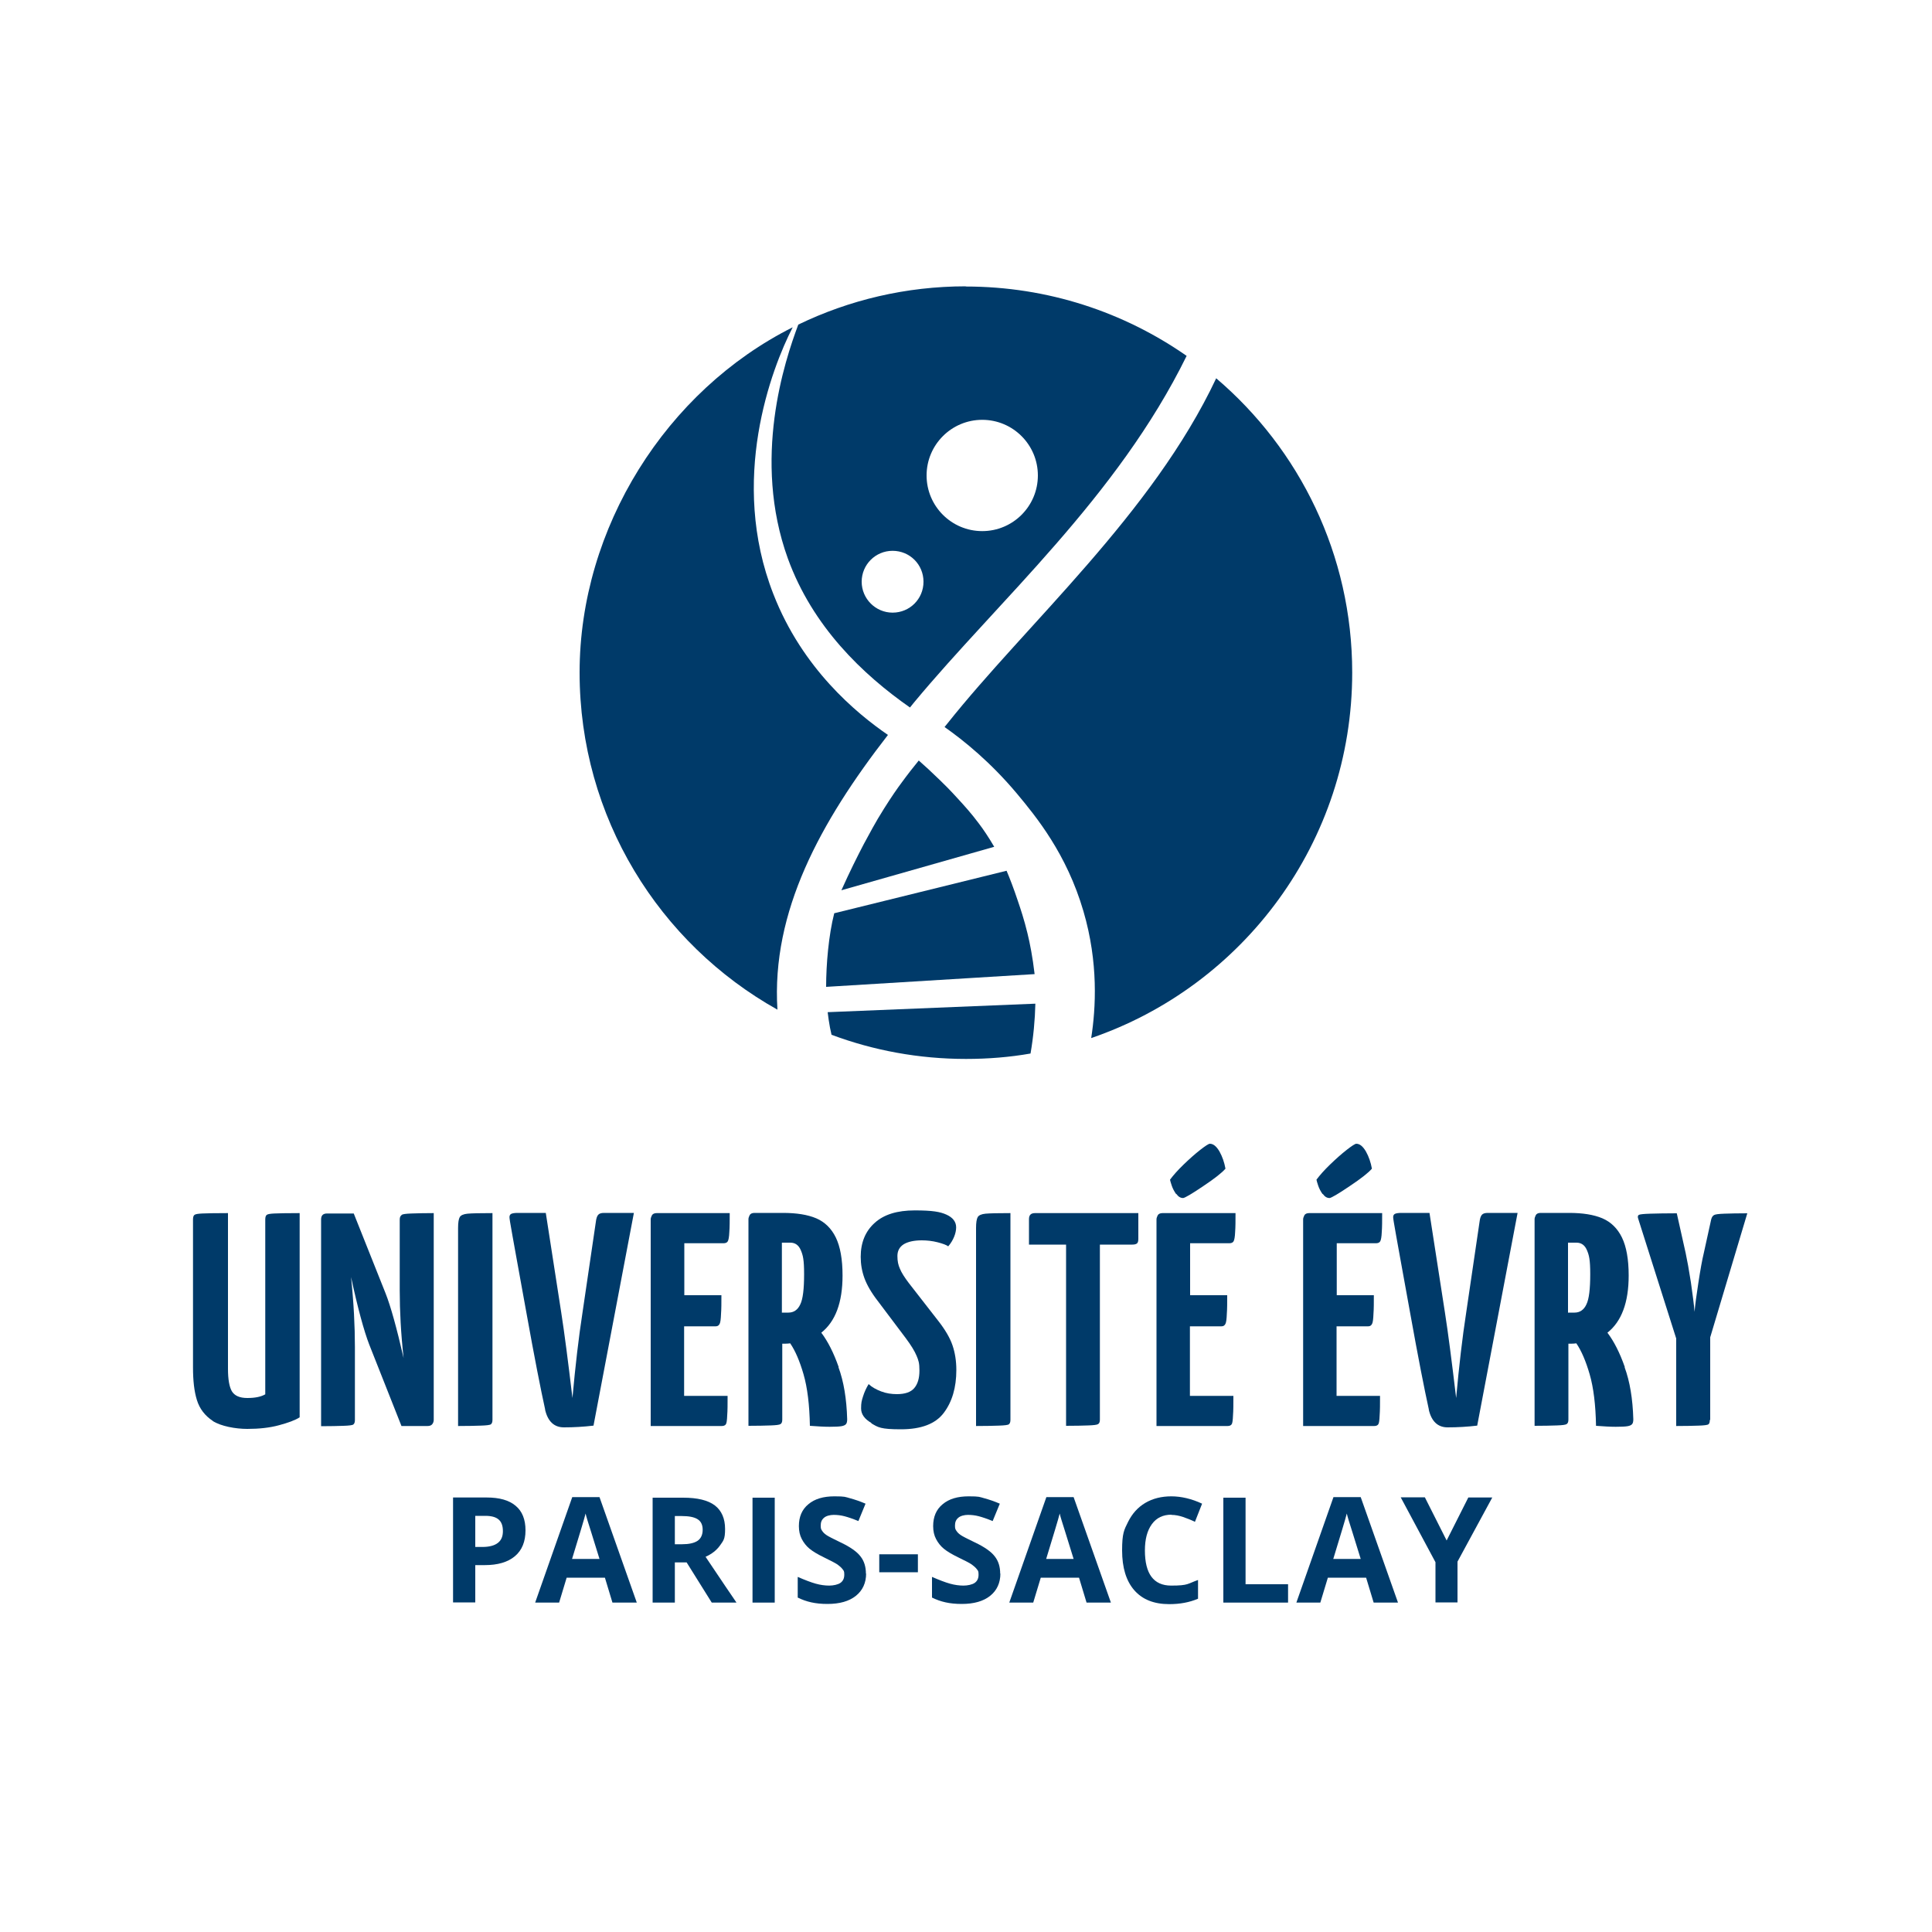 <?xml version="1.0" encoding="UTF-8"?>
<svg id="Calque_1" xmlns="http://www.w3.org/2000/svg" version="1.1" viewBox="0 0 1000 1000">
  <!-- Generator: Adobe Illustrator 29.3.1, SVG Export Plug-In . SVG Version: 2.1.0 Build 151)  -->
  <defs>
    <style>
      .st0 {
        fill: #003a69;
      }

      .st1 {
        isolation: isolate;
      }
    </style>
  </defs>
  <g>
    <g class="st1">
      <g class="st1">
        <path class="st0" d="M110.2,735.5c-4.1-2.7-6.9-6.3-8.3-10.9-1.4-4.5-2-10.1-2-16.8v-76.6c0-1.3.3-2.1.8-2.4.5-.4,1.9-.6,4-.7,2.1-.1,6.6-.2,13.3-.2v80.6c0,5.5.7,9.3,2,11.6,1.4,2.3,4,3.5,8,3.5s7-.6,9.3-1.9v-90.5c0-1.3.3-2.1.8-2.4.5-.4,1.8-.6,3.9-.7,2.1-.1,6.5-.2,13.1-.2v105.7c-2.3,1.5-5.9,2.8-10.7,4.1-4.8,1.3-10.3,1.9-16.4,1.9s-13.7-1.4-17.9-4.1Z"/>
      </g>
      <g class="st1">
        <path class="st0" d="M207.9,628.8c.6-.4,2.3-.6,5.1-.7,2.8-.1,6.7-.2,11.5-.2v107c0,.9-.3,1.7-.8,2.3-.5.6-1.3.9-2.4.9h-13.5l-16.7-42.2c-2.7-7-5.9-18.7-9.4-34.9,1.4,13.4,2,25.5,2,36.2v37.8c0,1.2-.3,1.9-.8,2.3-.5.4-2.2.6-5.1.7-2.9.1-6.7.2-11.6.2v-107c0-2.1,1-3.1,3.1-3.1h13.8l16.5,41.4c2.6,6.6,5.7,17.7,9.3,33.4-1.4-12.7-2-24.3-2-34.9v-36.7c0-1.2.3-1.9.9-2.3Z"/>
        <path class="st0" d="M237.1,635.6c0-2.8.3-4.7.9-5.7.6-.9,1.9-1.5,4-1.7,2.1-.2,6.4-.3,12.9-.3v107c0,1.2-.3,1.9-.8,2.3-.5.4-2.3.6-5.2.7-2.9.1-6.9.2-11.8.2v-102.4Z"/>
        <path class="st0" d="M282.2,729.7c-2.3-10.4-5.6-27.2-9.8-50.6-4.2-23.3-7.1-38.9-8.4-46.7-.2-1.3-.3-2-.3-2.4,0-.8.3-1.4.9-1.7.6-.3,1.7-.5,3.3-.5h14.6l8,51.6c1.6,10.2,3.5,24.9,5.8,44.2,1.5-16.6,3.2-31.3,5.2-44.2l6.9-46.9c.2-1.8.6-3,1.2-3.7.6-.7,1.6-1,3.1-1h15.4l-20.9,110.1c-5.1.6-10.2.9-15.3.9s-8.4-3.1-9.8-9.3Z"/>
        <path class="st0" d="M354.3,722.5h22.3c0,4.2,0,7.6-.2,10.1-.1,2.5-.3,4.1-.7,4.6-.4.6-1.1.9-2.1.9h-36.8v-107c0-.5.2-1.2.6-2,.4-.8,1.3-1.2,2.5-1.2h37.8c0,4,0,7.2-.2,9.8-.1,2.5-.4,4.1-.8,4.8-.4.7-1.2,1-2.2,1h-20.3v26.9h19.2c0,3.9,0,7.1-.2,9.7-.1,2.6-.3,4.3-.7,5.1-.4.8-1,1.3-2,1.3h-16.4v36Z"/>
        <path class="st0" d="M434,707.7c2.7,7.3,4.2,16.3,4.5,26.9,0,1.2-.2,2-.6,2.5-.4.5-1.2.9-2.4,1.1s-3.3.3-6.1.3-6.2-.2-10.2-.5c-.2-10.9-1.3-19.8-3.3-26.7-2-6.9-4.3-12.2-6.9-16-.6.1-1.6.2-2.8.2h-1.3v39.3c0,1.2-.3,1.9-.9,2.3-.6.4-2.3.6-5.1.7-2.8.1-6.7.2-11.5.2v-107c0-.5.2-1.2.6-2,.4-.8,1.3-1.2,2.5-1.2h14.8c7,0,12.7.9,17.2,2.8,4.4,1.9,7.8,5.2,10.1,9.9,2.3,4.7,3.5,11.3,3.5,19.7,0,14-3.7,23.8-11,29.6,3.4,4.5,6.4,10.4,9,17.8ZM404.8,679.4h3.3c2.7,0,4.8-1.4,6.1-4.2,1.4-2.8,2-8.1,2-15.7s-.6-9.8-1.7-12.4c-1.1-2.6-2.9-3.9-5.4-3.9h-4.4v36.3Z"/>
        <path class="st0" d="M451,736.5c-3.5-2-5.3-4.5-5.3-7.5s.3-4,1-6.2c.7-2.3,1.7-4.4,2.9-6.4,1.7,1.6,3.9,2.8,6.5,3.8s5.4,1.4,8.1,1.4c4.2,0,7.2-1,9-3.1,1.8-2.1,2.7-5.1,2.7-9.1s-.5-5.3-1.5-7.7c-1-2.4-2.9-5.5-5.6-9.1l-14.3-19c-3.5-4.5-5.8-8.5-7.1-12.1-1.3-3.6-1.9-7.2-1.9-11,0-7.3,2.4-13.2,7.2-17.5,4.8-4.4,11.7-6.5,20.8-6.5s13.1.7,16.4,2.2c3.3,1.5,5,3.7,5,6.6s-1.4,6.7-4.1,9.8c-.9-.7-2.8-1.4-5.5-2.1-2.7-.7-5.5-1-8.2-1-4,0-7.1.7-9.3,2-2.2,1.4-3.3,3.4-3.3,6.1s.4,4.6,1.3,6.6c.8,2,2.4,4.5,4.6,7.4l15.1,19.4c3.7,4.7,6.2,9,7.5,12.8,1.3,3.8,2,8.1,2,12.8,0,9.1-2.2,16.5-6.5,22.2-4.3,5.7-11.7,8.5-22.2,8.5s-11.8-1-15.3-3.1Z"/>
        <path class="st0" d="M505.2,635.6c0-2.8.3-4.7.9-5.7.6-.9,1.9-1.5,4-1.7,2.1-.2,6.4-.3,12.9-.3v107c0,1.2-.3,1.9-.8,2.3-.5.4-2.3.6-5.2.7-2.9.1-6.9.2-11.8.2v-102.4Z"/>
        <path class="st0" d="M589.2,627.9v13.2c0,1.3-.2,2.1-.7,2.5-.5.4-1.3.6-2.4.6h-16.8v90.6c0,1.2-.3,1.9-.9,2.3-.6.4-2.3.6-5.1.7-2.8.1-6.7.2-11.5.2v-93.8h-19.2v-13.2c0-2.1,1-3.1,3.1-3.1h53.5Z"/>
        <path class="st0" d="M616.1,722.5h22.3c0,4.2,0,7.6-.2,10.1-.1,2.5-.3,4.1-.7,4.6-.4.6-1.1.9-2.1.9h-36.8v-107c0-.5.2-1.2.6-2,.4-.8,1.3-1.2,2.5-1.2h37.8c0,4,0,7.2-.2,9.8-.1,2.5-.4,4.1-.8,4.8-.4.7-1.2,1-2.2,1h-20.3v26.9h19.2c0,3.9,0,7.1-.2,9.7-.1,2.6-.3,4.3-.7,5.1-.4.8-1,1.3-2,1.3h-16.4v36ZM608.8,618.1c-1-1.4-1.8-2.9-2.3-4.4-.5-1.5-.8-2.5-.9-3.1,1.7-2.3,4-4.9,7-7.8,3-2.9,5.8-5.4,8.6-7.6,2.7-2.1,4.4-3.2,5-3.2,1.8,0,3.4,1.3,5,4,1.5,2.7,2.5,5.6,3.1,8.9-1.8,2.1-5.6,5.1-11.6,9.1-5.9,4-9.4,6-10.3,6.1-1.4,0-2.5-.7-3.5-2.1Z"/>
        <path class="st0" d="M692,722.5h22.3c0,4.2,0,7.6-.2,10.1-.1,2.5-.3,4.1-.7,4.6-.4.6-1.1.9-2.1.9h-36.8v-107c0-.5.2-1.2.6-2,.4-.8,1.3-1.2,2.5-1.2h37.8c0,4,0,7.2-.2,9.8-.1,2.5-.4,4.1-.8,4.8-.4.7-1.2,1-2.2,1h-20.3v26.9h19.2c0,3.9,0,7.1-.2,9.7-.1,2.6-.3,4.3-.7,5.1-.4.8-1,1.3-2,1.3h-16.4v36ZM684.6,618.1c-1-1.4-1.8-2.9-2.3-4.4-.5-1.5-.8-2.5-.9-3.1,1.7-2.3,4-4.9,7-7.8,3-2.9,5.8-5.4,8.6-7.6,2.7-2.1,4.4-3.2,5-3.2,1.8,0,3.4,1.3,5,4,1.5,2.7,2.5,5.6,3.1,8.9-1.8,2.1-5.6,5.1-11.6,9.1-5.9,4-9.4,6-10.3,6.1-1.4,0-2.5-.7-3.5-2.1Z"/>
        <path class="st0" d="M739.6,729.7c-2.3-10.4-5.6-27.2-9.8-50.6-4.2-23.3-7.1-38.9-8.4-46.7-.2-1.3-.3-2-.3-2.4,0-.8.3-1.4.9-1.7.6-.3,1.7-.5,3.3-.5h14.6l8,51.6c1.6,10.2,3.5,24.9,5.8,44.2,1.5-16.6,3.2-31.3,5.2-44.2l6.9-46.9c.2-1.8.6-3,1.2-3.7.6-.7,1.6-1,3.1-1h15.4l-20.9,110.1c-5.1.6-10.2.9-15.3.9s-8.4-3.1-9.8-9.3Z"/>
      </g>
      <g class="st1">
        <path class="st0" d="M840.9,707.7c2.7,7.3,4.2,16.3,4.5,26.9,0,1.2-.2,2-.6,2.5-.4.5-1.2.9-2.4,1.1s-3.3.3-6.1.3-6.2-.2-10.2-.5c-.2-10.9-1.3-19.8-3.3-26.7-2-6.9-4.3-12.2-6.9-16-.6.1-1.6.2-2.8.2h-1.3v39.3c0,1.2-.3,1.9-.9,2.3-.6.4-2.3.6-5.1.7-2.8.1-6.7.2-11.5.2v-107c0-.5.2-1.2.6-2,.4-.8,1.3-1.2,2.5-1.2h14.8c7,0,12.7.9,17.2,2.8,4.4,1.9,7.8,5.2,10.1,9.9,2.3,4.7,3.5,11.3,3.5,19.7,0,14-3.7,23.8-11,29.6,3.4,4.5,6.4,10.4,9,17.8ZM811.7,679.4h3.3c2.7,0,4.8-1.4,6.1-4.2,1.4-2.8,2-8.1,2-15.7s-.6-9.8-1.7-12.4c-1.1-2.6-2.9-3.9-5.4-3.9h-4.4v36.3Z"/>
      </g>
      <g class="st1">
        <path class="st0" d="M885,734.9c0,1.2-.2,1.9-.7,2.3-.5.4-2.2.6-5,.7-2.9.1-6.8.2-11.7.2v-45.3l-19.7-62.1c-.3-.9-.2-1.6.4-1.9.6-.3,2.5-.5,5.9-.6,3.4-.1,7.9-.2,13.7-.2l4.6,20.6c.8,3.7,1.7,8.7,2.7,15.1.9,6.4,1.6,11.5,1.9,15.3.3-3.7,1-8.7,2-15.2,1-6.5,1.9-11.6,2.8-15.3l3.8-17.3c.3-1.2.8-1.9,1.5-2.3.7-.4,2.5-.6,5.3-.7,2.9-.1,6.8-.2,11.9-.2l-19.2,64.2v42.8Z"/>
      </g>
    </g>
    <g class="st1">
      <g class="st1">
        <path class="st0" d="M272,792.1c0,5.8-1.8,10.3-5.5,13.4-3.7,3.1-8.9,4.6-15.6,4.6h-4.9v19.3h-11.5v-54.3h17.4c6.6,0,11.6,1.4,15,4.3,3.4,2.8,5.1,7.1,5.1,12.7ZM245.9,800.7h3.8c3.5,0,6.2-.7,8-2.1,1.8-1.4,2.6-3.4,2.6-6.1s-.7-4.7-2.2-6c-1.5-1.3-3.8-1.9-6.9-1.9h-5.2v16.1Z"/>
        <path class="st0" d="M317,829.5l-3.9-12.9h-19.8l-3.9,12.9h-12.4l19.2-54.6h14.1l19.3,54.6h-12.4ZM310.3,806.9c-3.6-11.7-5.7-18.3-6.2-19.9-.5-1.5-.8-2.8-1-3.6-.8,3.2-3.2,11-7,23.5h14.2Z"/>
        <path class="st0" d="M349.3,808.7v20.8h-11.5v-54.3h15.8c7.4,0,12.8,1.3,16.4,4,3.5,2.7,5.3,6.8,5.3,12.2s-.9,6-2.6,8.5c-1.8,2.5-4.2,4.4-7.5,5.9,8.2,12.2,13.5,20.1,16,23.7h-12.8l-13-20.8h-6.1ZM349.3,799.3h3.7c3.6,0,6.3-.6,8.1-1.8,1.7-1.2,2.6-3.1,2.6-5.7s-.9-4.4-2.7-5.5c-1.8-1.1-4.5-1.6-8.2-1.6h-3.5v14.7Z"/>
        <path class="st0" d="M389.5,829.5v-54.3h11.5v54.3h-11.5Z"/>
        <path class="st0" d="M448.3,814.4c0,4.9-1.8,8.8-5.3,11.6-3.5,2.8-8.4,4.2-14.7,4.2s-10.9-1.1-15.4-3.3v-10.7c3.7,1.6,6.8,2.8,9.3,3.5,2.5.7,4.9,1,7,1s4.5-.5,5.8-1.4c1.4-1,2-2.4,2-4.3s-.3-2-.9-2.8c-.6-.8-1.5-1.6-2.6-2.4-1.2-.8-3.5-2-7-3.7-3.3-1.6-5.8-3.1-7.5-4.5-1.7-1.4-3-3.1-4-5-1-1.9-1.5-4.1-1.5-6.7,0-4.8,1.6-8.6,4.9-11.3,3.3-2.8,7.8-4.1,13.5-4.1s5.5.3,8.1,1c2.6.7,5.2,1.6,8,2.8l-3.7,9c-2.9-1.2-5.3-2-7.2-2.5-1.9-.5-3.8-.7-5.6-.7s-3.9.5-5,1.5c-1.2,1-1.7,2.3-1.7,4s.2,1.9.7,2.7c.5.8,1.2,1.5,2.2,2.2,1,.7,3.5,2,7.3,3.8,5.1,2.4,8.6,4.9,10.4,7.3,1.9,2.4,2.8,5.4,2.8,9Z"/>
        <path class="st0" d="M455.1,813.8v-9.3h20v9.3h-20Z"/>
        <path class="st0" d="M517.8,814.4c0,4.9-1.8,8.8-5.3,11.6s-8.4,4.2-14.7,4.2-10.9-1.1-15.4-3.3v-10.7c3.7,1.6,6.8,2.8,9.3,3.5,2.5.7,4.9,1,7,1s4.5-.5,5.8-1.4c1.4-1,2-2.4,2-4.3s-.3-2-.9-2.8c-.6-.8-1.5-1.6-2.6-2.4s-3.5-2-7-3.7c-3.3-1.6-5.8-3.1-7.5-4.5-1.7-1.4-3-3.1-4-5-1-1.9-1.5-4.1-1.5-6.7,0-4.8,1.6-8.6,4.9-11.3,3.3-2.8,7.8-4.1,13.5-4.1s5.5.3,8.1,1c2.6.7,5.2,1.6,8,2.8l-3.7,9c-2.9-1.2-5.3-2-7.2-2.5-1.9-.5-3.8-.7-5.6-.7s-3.9.5-5,1.5c-1.2,1-1.7,2.3-1.7,4s.2,1.9.7,2.7c.5.8,1.2,1.5,2.2,2.2,1,.7,3.5,2,7.3,3.8,5.1,2.4,8.6,4.9,10.4,7.3,1.9,2.4,2.8,5.4,2.8,9Z"/>
        <path class="st0" d="M562.4,829.5l-3.9-12.9h-19.8l-3.9,12.9h-12.4l19.2-54.6h14.1l19.3,54.6h-12.4ZM555.7,806.9c-3.6-11.7-5.7-18.3-6.2-19.9-.5-1.5-.8-2.8-1-3.6-.8,3.2-3.2,11-7,23.5h14.2Z"/>
        <path class="st0" d="M606.3,784c-4.3,0-7.7,1.6-10.1,4.9-2.4,3.3-3.6,7.8-3.6,13.6,0,12.1,4.5,18.2,13.6,18.2s8.4-1,13.9-2.9v9.7c-4.5,1.9-9.4,2.8-14.9,2.8-7.9,0-13.9-2.4-18.1-7.2-4.2-4.8-6.3-11.7-6.3-20.6s1-10.6,3.1-14.8c2.1-4.2,5-7.5,8.9-9.8,3.9-2.3,8.4-3.4,13.5-3.4s10.6,1.3,15.9,3.8l-3.7,9.4c-2-1-4.1-1.8-6.1-2.5-2.1-.7-4.1-1.1-6.1-1.1Z"/>
        <path class="st0" d="M633.2,829.5v-54.3h11.5v44.8h22v9.5h-33.6Z"/>
        <path class="st0" d="M711,829.5l-3.9-12.9h-19.8l-3.9,12.9h-12.4l19.2-54.6h14.1l19.3,54.6h-12.4ZM704.3,806.9c-3.6-11.7-5.7-18.3-6.2-19.9s-.8-2.8-1-3.6c-.8,3.2-3.2,11-7,23.5h14.2Z"/>
        <path class="st0" d="M748.7,797.5l11.3-22.4h12.4l-18,33.2v21.1h-11.4v-20.8l-18-33.6h12.5l11.3,22.4Z"/>
      </g>
    </g>
  </g>
  <g>
    <path class="st0" d="M402.4,522.6c-61.1-34.2-102.4-99.5-102.4-174.5s44.9-145.9,110.3-178.7c-11,21.4-33.1,79.1-10,138.1,15,38.6,43,61.7,59.3,72.9-35,45.1-60.4,91.4-57.2,142.2h0Z"/>
    <path class="st0" d="M475.5,393.6c3.1,2.7,6.9,6.2,11.2,10.4,2.1,2,5.2,5.1,9.1,9.4,3.3,3.6,6.8,7.4,10.9,12.9,2.2,2.9,5,7,7.9,12-26.3,7.5-52.7,15-79.1,22.5,4.3-9.6,8.3-17.6,11.6-23.9,2.8-5.1,5.8-11,10.5-18.4,3.7-5.9,6.9-10.5,9-13.3,3.2-4.4,6.2-8.2,8.9-11.5h0Z"/>
    <path class="st0" d="M535.5,504.2l-107.9,6.6c0-11.6,1.3-26.8,4.2-38.1l89.2-22c1.7,4,3.7,9.2,5.8,15.5,1.5,4.4,3.3,9.8,5,16.8,1.3,5.3,2.7,12.5,3.7,21.1h0Z"/>
    <path class="st0" d="M428.4,523.9l107.5-4.4c-.2,8.5-1,17.1-2.5,25.8-10.8,1.9-22,2.8-33.4,2.8-24.5,0-47.9-4.4-69.6-12.5-.3-1.2-.5-2.5-.8-3.7-.5-2.7-.9-5.4-1.2-8h0Z"/>
    <path class="st0" d="M500,148.2c-31.1,0-60.5,7.1-86.8,19.8-7.1,18.9-24,69.7-5.4,121.1,12.8,35.2,38.6,59.9,63.2,77.1.7-.9,1.4-1.7,2.1-2.6,43.8-52.8,105.1-106.1,141.1-179.4-32.4-22.6-71.8-35.9-114.4-35.9h0ZM462,317.1c-8.8,0-16-7.2-16-16s7.1-16,16-16,16,7.1,16,16-7.1,16-16,16ZM508.4,274.9c-15.9,0-28.8-12.9-28.8-28.8s12.9-28.8,28.8-28.8,28.8,12.9,28.8,28.8-12.9,28.8-28.8,28.8h0Z"/>
    <path class="st0" d="M699.9,348.1c0,87.7-56.5,162.3-135.1,189.2,2.4-15.4,3.8-39-4-65.6-8.7-29.8-24.5-49-34.5-61-13.6-16.2-27.3-27.3-37.4-34.4.4-.5.9-1.1,1.3-1.6,41.2-51.9,106.2-108.6,139.3-178.9,43.1,36.7,70.4,91.3,70.4,152.3h0Z"/>
  </g>
</svg>